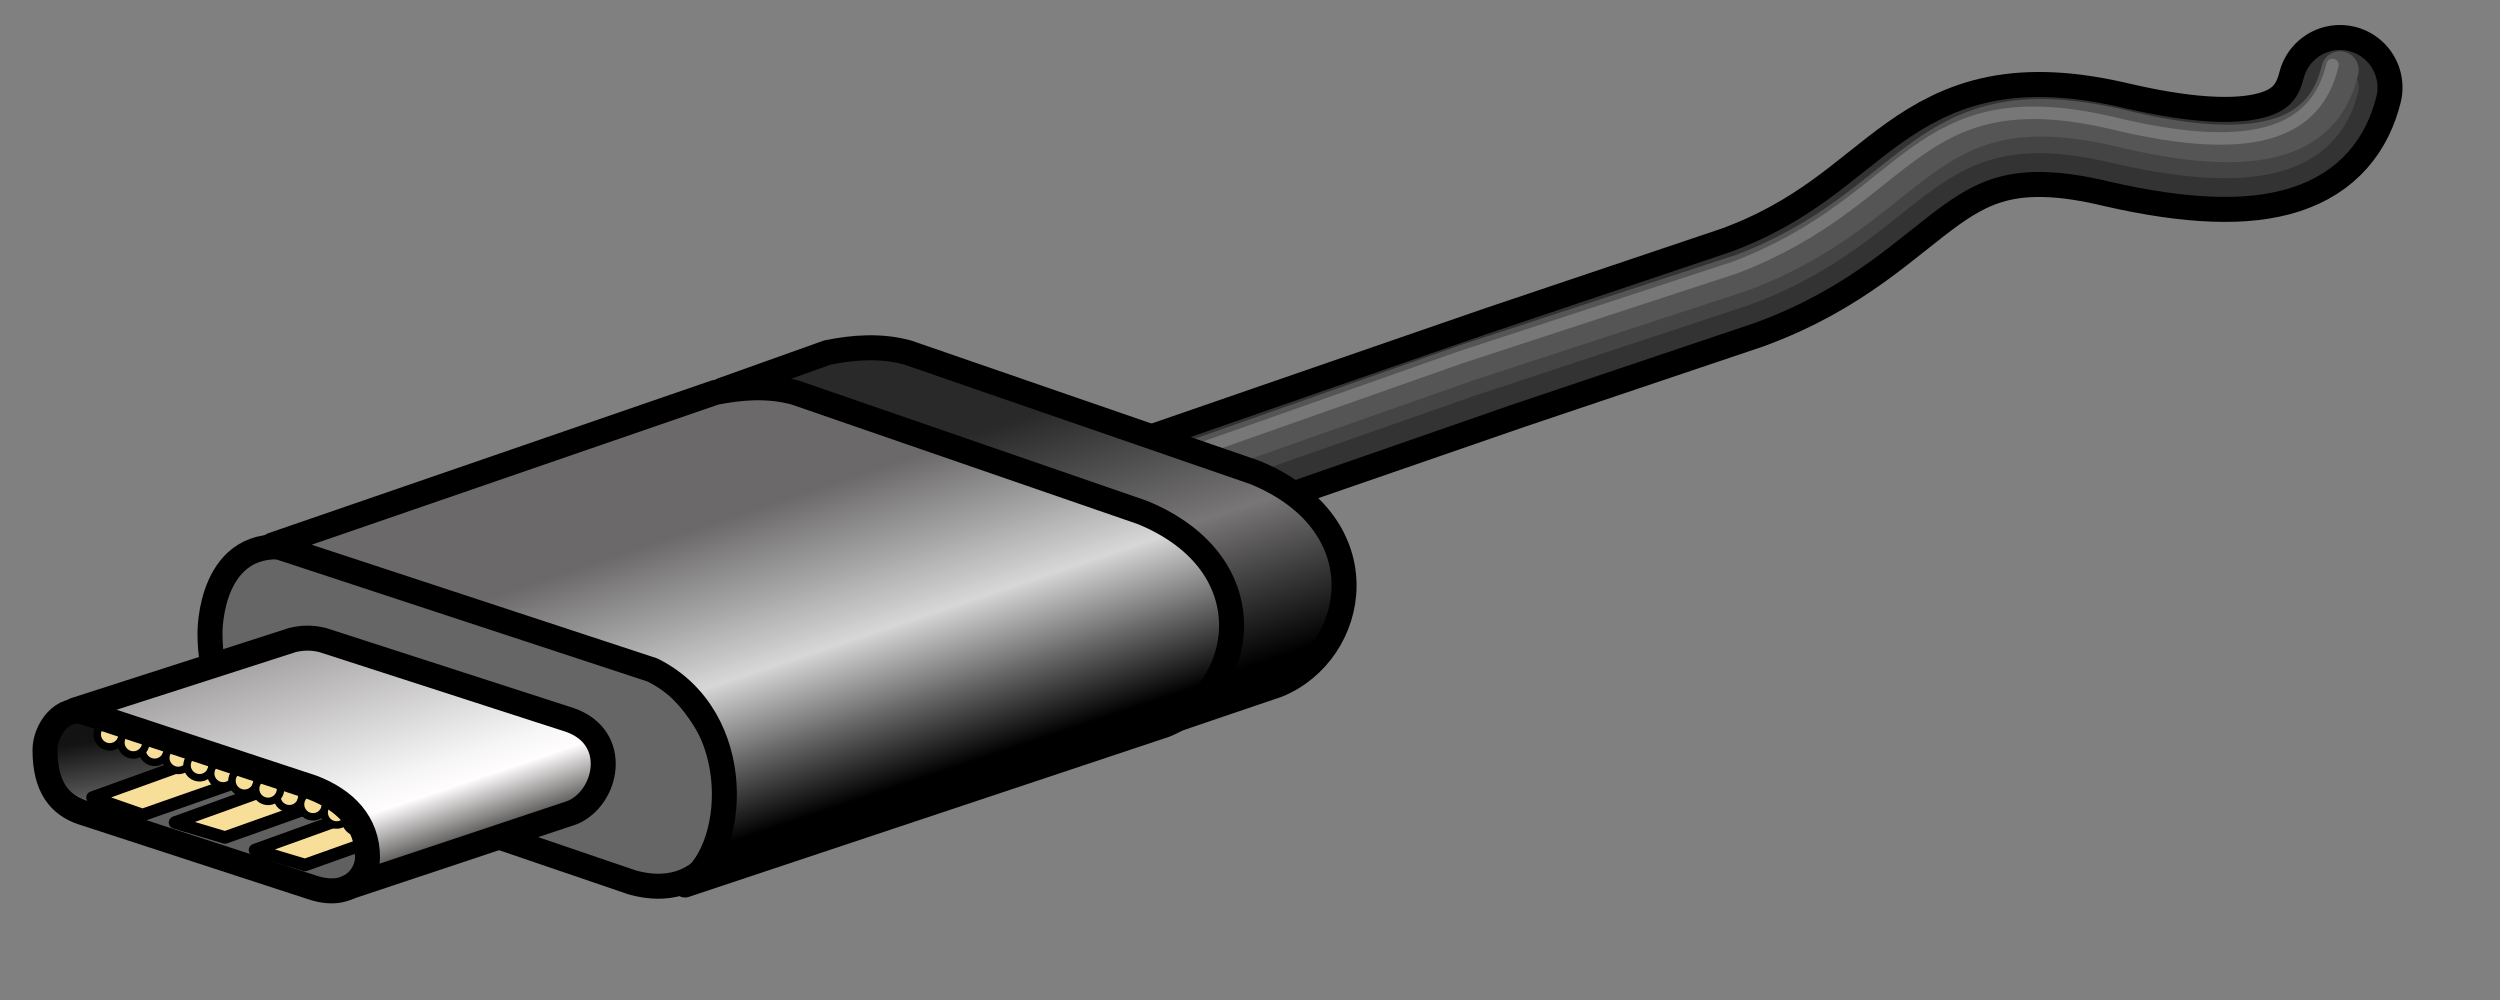 <svg xmlns="http://www.w3.org/2000/svg" viewBox="0 0 100 40"><rect x="0" y="0" width="100" height="40" fill="#808080" stroke="none"/><defs><linearGradient id="Gradient-0" x1="1.4" y1="-9.3" x2="5.3" y2="2.4" gradientUnits="userSpaceOnUse"><stop offset="0" stop-color="#292929"/><stop offset=".5" stop-color="#787676"/><stop offset="1" stop-color="#000"/></linearGradient><linearGradient id="Gradient-1" x1="1.4" y1="-9.3" x2="5.3" y2="2.4" gradientUnits="userSpaceOnUse"><stop offset="0" stop-color="#6b6969"/><stop offset=".5" stop-color="#d7d7d7"/><stop offset="1" stop-color="#000"/></linearGradient><linearGradient id="Gradient-2" x1="5.3" y1="1.1" x2="5.7" y2="3.5" gradientUnits="userSpaceOnUse"><stop offset="0" stop-color="#131313"/><stop offset="1" stop-color="#606060"/></linearGradient><linearGradient id="Gradient-3" x1="9.5" y1="-1.3" x2="12.8" y2="8.5" gradientUnits="userSpaceOnUse"><stop offset="0" stop-color="#989696"/><stop offset=".7" stop-color="#f7f6f6"/><stop offset=".8" stop-color="#fffdfd"/><stop offset="1" stop-color="#605d5d"/></linearGradient></defs><g transform="translate(1,.9)"><g transform="translate(56.8,1.6)"><path d="M-30.3 23.5l32.7-11.3l9.5-3.2c7.1-2.6 7.1-7.6 15-5.7c6.1 1.4 8.3 .1 8.9-2.3" stroke="#000" fill="none" stroke-linecap="round" stroke-linejoin="round" stroke-width="5"/><path d="M-30.4 23.6l32.5-11.3l9.8-3.3c7.1-2.6 7.1-7.6 15-5.7c6.1 1.4 8.3 .1 8.9-2.3" stroke="#333" fill="none" stroke-linecap="round" stroke-linejoin="round" stroke-width="3"/><path d="M-30.4 23.6l31.4-11l10.9-3.6c7.1-2.6 7.1-7.6 15-5.7c6.1 1.4 8.3 .1 8.9-2.3" stroke="#444" fill="none" stroke-linecap="round" stroke-linejoin="round" stroke-width="1.5"/><path d="M-30.6 23.1l31.5-11.1l11-3.6c7.1-2.7 7.1-7.6 15-5.8c6.1 1.5 8.3 .2 8.9-2.3" stroke="#555" fill="none" stroke-linecap="round" stroke-linejoin="round" stroke-width="1.5"/><path d="M-30.6 22.8l31.2-11l11-3.6c7.1-2.7 7.1-7.6 15-5.8c6.1 1.5 8.3 .2 8.9-2.3" stroke="#777" fill="none" stroke-linecap="round" stroke-linejoin="round" stroke-width=".5"/></g><g transform="translate(9.9,15.3)"><path d="M14.2 10.1l-12.7-4.2c-3.8-1.2-4 2.7-4 3.2c0 .7 0 4.4 4 5.6l12.9 4.4c2.9 .8 4-1.8 4-3.2c0-1.2-1.1-4.9-4.2-5.8" stroke="#000" fill="#666" stroke-linecap="round" stroke-linejoin="round"/><path d="M9.9 2c2.1-1.2 2.5-6.6-1.3-8.6l-15.9-4.9l4.2-1.5c1-0.2 2.1-0.3 3.2 0l13.9 4.8c5.1 2.1 4.1 7.2 .9 8.5c0 0-5 1.7-5 1.7Z" stroke="#000" fill="url(#Gradient-0)" stroke-linecap="round" stroke-linejoin="round" transform="translate(25.3,10.9)"/><path d="M-4.3 6.7c2.1-1.2 2.5-6.7-1.3-8.6l-15.2-5l17.7-6.1c1-0.2 2.1-0.3 3.2 0l13.9 4.8c5.1 2.1 4.1 7.2 .9 8.5c0 0-19.2 6.4-19.2 6.4Z" stroke="#000" fill="url(#Gradient-1)" stroke-linecap="round" stroke-linejoin="round" transform="translate(20.8,12.5)"/></g><g transform="translate(.8,25.4)"><path d="M0 2c0 1.5 .6 2.2 1.4 2.5l9.3 3c1.4 .5 2.2 0 2.2-1.2c0-1.4-0.9-2.2-2.2-2.7c0 0-9.2-3.1-9.2-3.1c-0.9-0.3-1.5 .7-1.5 1.5Z" fill="url(#Gradient-2)" transform="translate(0,1.7)"/><path d="M1.9 5.6l2 .7l6-2.1l-1.9-0.8c0 0-6.1 2.2-6.1 2.2Z" stroke="#000" fill="#f8df99" stroke-linecap="round" stroke-linejoin="round" stroke-width=".5"/><path d="M5.2 6.6l2 .6l5.9-2.1l-1.8-0.7c0 0-6.1 2.2-6.1 2.2Z" stroke="#000" fill="#f8df99" stroke-linecap="round" stroke-linejoin="round" stroke-width=".5"/><path d="M8.4 7.7l2 .6l5.9-2.1l-1.8-0.7c0 0-6.1 2.2-6.1 2.2Z" stroke="#000" fill="#f8df99" stroke-linecap="round" stroke-linejoin="round" stroke-width=".5"/><g transform="translate(7.6,4.8) rotate(19) translate(-5.8,-0.5)"><ellipse cx=".5" cy=".5" rx=".5" ry=".5" stroke="#000" fill="#f8df99" stroke-width=".3" stroke-linejoin="round"/><ellipse cx="2.4" cy=".5" rx=".5" ry=".5" stroke="#000" fill="#f8df99" stroke-width=".3" stroke-linejoin="round"/><ellipse cx="3.4" cy=".5" rx=".5" ry=".5" stroke="#000" fill="#f8df99" stroke-width=".3" stroke-linejoin="round"/><ellipse cx="4.3" cy=".5" rx=".5" ry=".5" stroke="#000" fill="#f8df99" stroke-width=".3" stroke-linejoin="round"/><ellipse cx="5.3" cy=".5" rx=".5" ry=".5" stroke="#000" fill="#f8df99" stroke-width=".3" stroke-linejoin="round"/><ellipse cx="1.5" cy=".5" rx=".5" ry=".5" stroke="#000" fill="#f8df99" stroke-width=".3" stroke-linejoin="round"/><ellipse cx="6.2" cy=".5" rx=".5" ry=".5" stroke="#000" fill="#f8df99" stroke-width=".3" stroke-linejoin="round"/><ellipse cx="8.1" cy=".5" rx=".5" ry=".5" stroke="#000" fill="#f8df99" stroke-width=".3" stroke-linejoin="round"/><ellipse cx="9.1" cy=".5" rx=".5" ry=".5" stroke="#000" fill="#f8df99" stroke-width=".3" stroke-linejoin="round"/><ellipse cx="10.1" cy=".5" rx=".5" ry=".5" stroke="#000" fill="#f8df99" stroke-width=".3" stroke-linejoin="round"/><ellipse cx="11" cy=".5" rx=".5" ry=".5" stroke="#000" fill="#f8df99" stroke-width=".3" stroke-linejoin="round"/><ellipse cx="7.2" cy=".5" rx=".5" ry=".5" stroke="#000" fill="#f8df99" stroke-width=".3" stroke-linejoin="round"/></g><path d="M3.5 1.2l10.1 3.4c1.5 1 1.9 2.3 1.3 3.9l9.3-3.2c.9-1.5 .8-2.8-1.2-3.6l-10.6-3.5c0 0-8.9 3-8.9 3Z" fill="url(#Gradient-3)" transform="translate(-2.3,.8)"/><path d="M0 3.7c0 1.5 .6 2.2 1.5 2.5l9.2 3c1.5 .5 2.2-0.5 2.2-1.2c0-1.4-0.9-2.3-2.2-2.8c0 0-9.1-3-9.1-3c-0.9-0.3-1.6 .7-1.6 1.5Z" fill="none" stroke-linecap="round" stroke-linejoin="round" stroke="#000"/><path d="M1.2 2.1l8.7-2.8c.4-0.1 .8-0.1 1.2 0l9.9 3.2c2 .7 1.5 3.1 .1 3.7l-9 3" stroke="#000" fill="none" stroke-linecap="round" stroke-linejoin="round"/></g></g></svg>